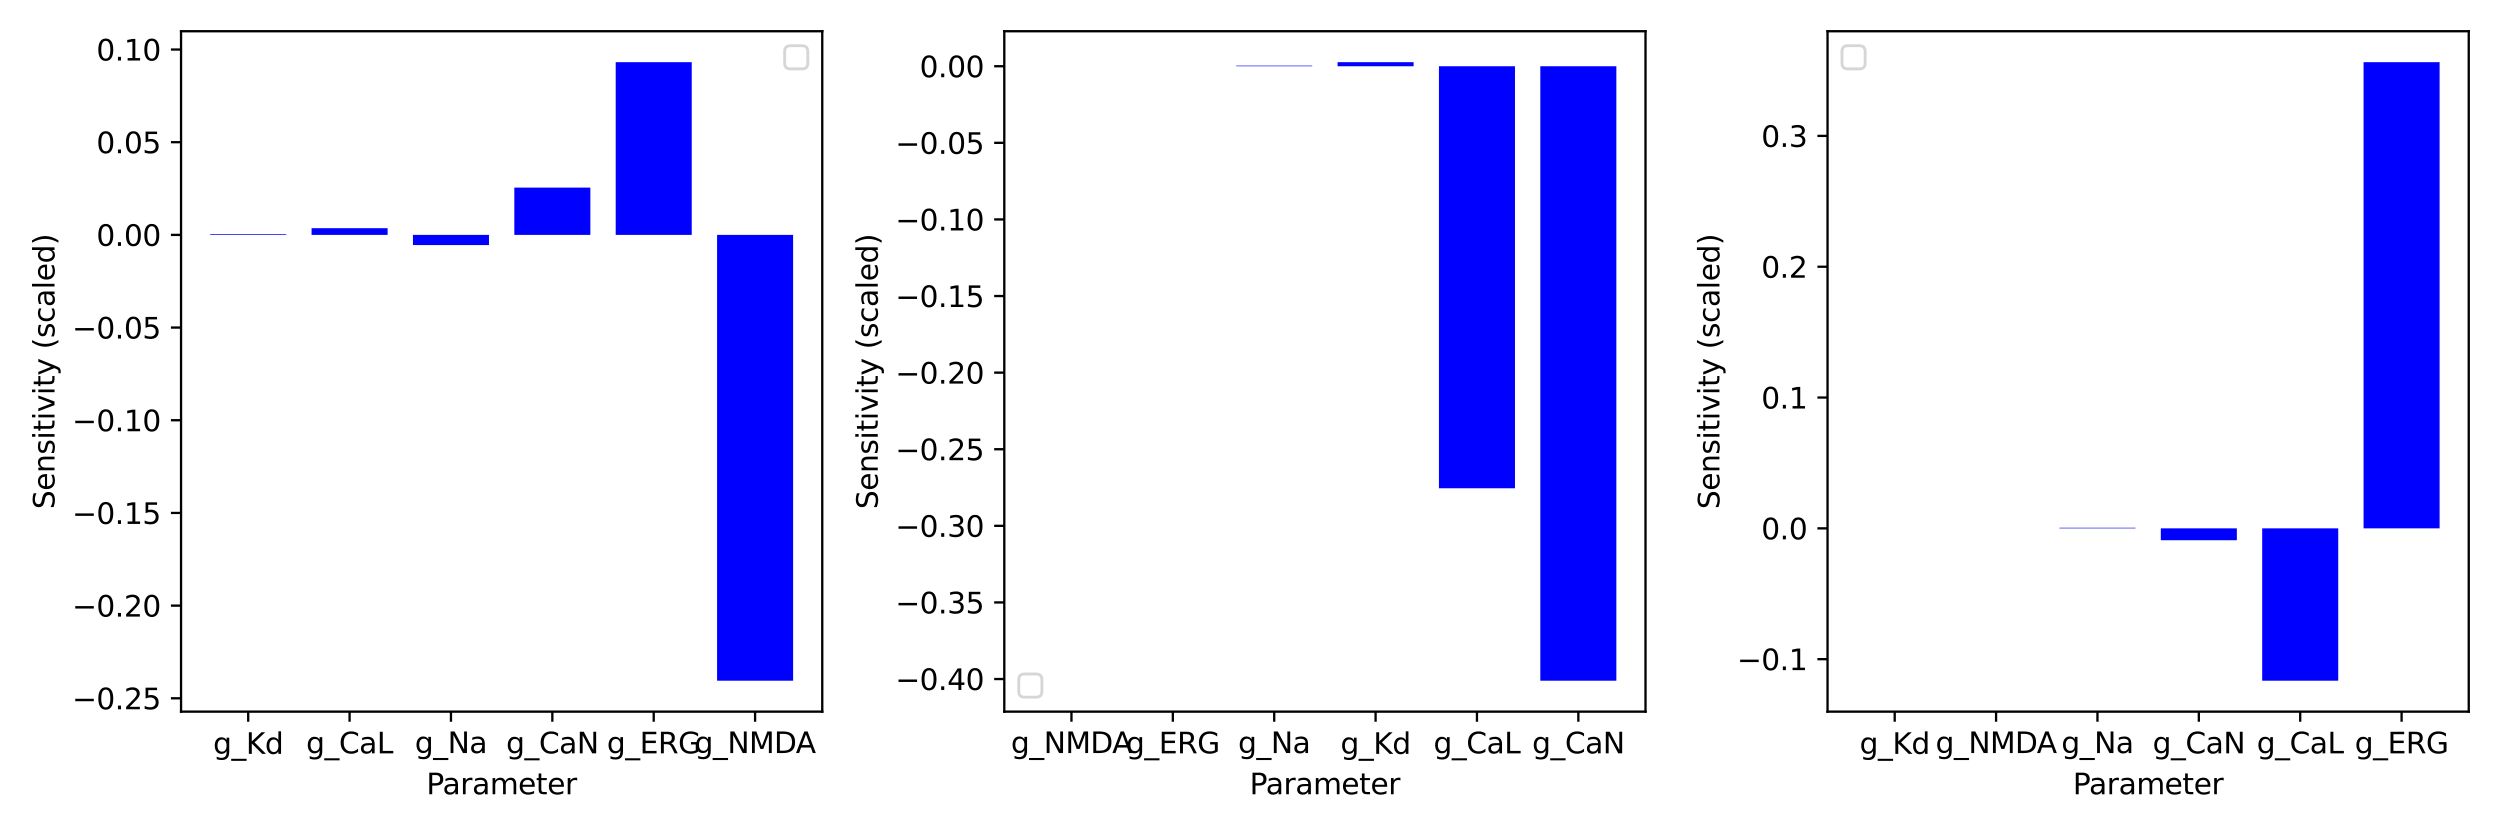 <?xml version="1.0" encoding="utf-8" standalone="no"?>
<!DOCTYPE svg PUBLIC "-//W3C//DTD SVG 1.1//EN"
  "http://www.w3.org/Graphics/SVG/1.1/DTD/svg11.dtd">
<svg xmlns:xlink="http://www.w3.org/1999/xlink" width="864pt" height="288pt" viewBox="0 0 864 288" xmlns="http://www.w3.org/2000/svg" version="1.1">
 <defs>
  <style type="text/css">*{stroke-linejoin: round; stroke-linecap: butt}</style>
 </defs>
 <g id="figure_1">
  <g id="patch_1">
   <path d="M 0 288 
L 864 288 
L 864 0 
L 0 0 
z
" style="fill: #ffffff"/>
  </g>
  <g id="axes_1">
   <g id="patch_2">
    <path d="M 62.57 245.939 
L 284.172 245.939 
L 284.172 10.8 
L 62.57 10.8 
z
" style="fill: #ffffff"/>
   </g>
   <g id="patch_3">
    <path d="M 72.643 81.178 
L 98.92 81.178 
L 98.92 80.929 
L 72.643 80.929 
z
" clip-path="url(#p688a00a482)" style="fill: #0000ff"/>
   </g>
   <g id="patch_4">
    <path d="M 107.679 81.178 
L 133.956 81.178 
L 133.956 78.865 
L 107.679 78.865 
z
" clip-path="url(#p688a00a482)" style="fill: #0000ff"/>
   </g>
   <g id="patch_5">
    <path d="M 142.715 81.178 
L 168.992 81.178 
L 168.992 84.694 
L 142.715 84.694 
z
" clip-path="url(#p688a00a482)" style="fill: #0000ff"/>
   </g>
   <g id="patch_6">
    <path d="M 177.751 81.178 
L 204.027 81.178 
L 204.027 64.836 
L 177.751 64.836 
z
" clip-path="url(#p688a00a482)" style="fill: #0000ff"/>
   </g>
   <g id="patch_7">
    <path d="M 212.786 81.178 
L 239.063 81.178 
L 239.063 21.488 
L 212.786 21.488 
z
" clip-path="url(#p688a00a482)" style="fill: #0000ff"/>
   </g>
   <g id="patch_8">
    <path d="M 247.822 81.178 
L 274.099 81.178 
L 274.099 235.251 
L 247.822 235.251 
z
" clip-path="url(#p688a00a482)" style="fill: #0000ff"/>
   </g>
   <g id="matplotlib.axis_1">
    <g id="xtick_1">
     <g id="line2d_1">
      <defs>
       <path id="m63d332023b" d="M 0 0 
L 0 3.5 
" style="stroke: #000000; stroke-width: 0.8"/>
      </defs>
      <g>
       <use xlink:href="#m63d332023b" x="85.781" y="245.939" style="stroke: #000000; stroke-width: 0.8"/>
      </g>
     </g>
     <g id="text_1">
      <!-- g_Kd -->
      <g transform="translate(73.654 260.537) scale(0.1 -0.1)">
       <defs>
        <path id="DejaVuSans-67" d="M 2906 1791 
Q 2906 2416 2648 2759 
Q 2391 3103 1925 3103 
Q 1463 3103 1205 2759 
Q 947 2416 947 1791 
Q 947 1169 1205 825 
Q 1463 481 1925 481 
Q 2391 481 2648 825 
Q 2906 1169 2906 1791 
z
M 3481 434 
Q 3481 -459 3084 -895 
Q 2688 -1331 1869 -1331 
Q 1566 -1331 1297 -1286 
Q 1028 -1241 775 -1147 
L 775 -588 
Q 1028 -725 1275 -790 
Q 1522 -856 1778 -856 
Q 2344 -856 2625 -561 
Q 2906 -266 2906 331 
L 2906 616 
Q 2728 306 2450 153 
Q 2172 0 1784 0 
Q 1141 0 747 490 
Q 353 981 353 1791 
Q 353 2603 747 3093 
Q 1141 3584 1784 3584 
Q 2172 3584 2450 3431 
Q 2728 3278 2906 2969 
L 2906 3500 
L 3481 3500 
L 3481 434 
z
" transform="scale(0.016)"/>
        <path id="DejaVuSans-5f" d="M 3263 -1063 
L 3263 -1509 
L -63 -1509 
L -63 -1063 
L 3263 -1063 
z
" transform="scale(0.016)"/>
        <path id="DejaVuSans-4b" d="M 628 4666 
L 1259 4666 
L 1259 2694 
L 3353 4666 
L 4166 4666 
L 1850 2491 
L 4331 0 
L 3500 0 
L 1259 2247 
L 1259 0 
L 628 0 
L 628 4666 
z
" transform="scale(0.016)"/>
        <path id="DejaVuSans-64" d="M 2906 2969 
L 2906 4863 
L 3481 4863 
L 3481 0 
L 2906 0 
L 2906 525 
Q 2725 213 2448 61 
Q 2172 -91 1784 -91 
Q 1150 -91 751 415 
Q 353 922 353 1747 
Q 353 2572 751 3078 
Q 1150 3584 1784 3584 
Q 2172 3584 2448 3432 
Q 2725 3281 2906 2969 
z
M 947 1747 
Q 947 1113 1208 752 
Q 1469 391 1925 391 
Q 2381 391 2643 752 
Q 2906 1113 2906 1747 
Q 2906 2381 2643 2742 
Q 2381 3103 1925 3103 
Q 1469 3103 1208 2742 
Q 947 2381 947 1747 
z
" transform="scale(0.016)"/>
       </defs>
       <use xlink:href="#DejaVuSans-67"/>
       <use xlink:href="#DejaVuSans-5f" transform="translate(63.477 0)"/>
       <use xlink:href="#DejaVuSans-4b" transform="translate(113.477 0)"/>
       <use xlink:href="#DejaVuSans-64" transform="translate(179.053 0)"/>
      </g>
     </g>
    </g>
    <g id="xtick_2">
     <g id="line2d_2">
      <g>
       <use xlink:href="#m63d332023b" x="120.817" y="245.939" style="stroke: #000000; stroke-width: 0.8"/>
      </g>
     </g>
     <g id="text_2">
      <!-- g_CaL -->
      <g transform="translate(105.802 260.361) scale(0.1 -0.1)">
       <defs>
        <path id="DejaVuSans-43" d="M 4122 4306 
L 4122 3641 
Q 3803 3938 3442 4084 
Q 3081 4231 2675 4231 
Q 1875 4231 1450 3742 
Q 1025 3253 1025 2328 
Q 1025 1406 1450 917 
Q 1875 428 2675 428 
Q 3081 428 3442 575 
Q 3803 722 4122 1019 
L 4122 359 
Q 3791 134 3420 21 
Q 3050 -91 2638 -91 
Q 1578 -91 968 557 
Q 359 1206 359 2328 
Q 359 3453 968 4101 
Q 1578 4750 2638 4750 
Q 3056 4750 3426 4639 
Q 3797 4528 4122 4306 
z
" transform="scale(0.016)"/>
        <path id="DejaVuSans-61" d="M 2194 1759 
Q 1497 1759 1228 1600 
Q 959 1441 959 1056 
Q 959 750 1161 570 
Q 1363 391 1709 391 
Q 2188 391 2477 730 
Q 2766 1069 2766 1631 
L 2766 1759 
L 2194 1759 
z
M 3341 1997 
L 3341 0 
L 2766 0 
L 2766 531 
Q 2569 213 2275 61 
Q 1981 -91 1556 -91 
Q 1019 -91 701 211 
Q 384 513 384 1019 
Q 384 1609 779 1909 
Q 1175 2209 1959 2209 
L 2766 2209 
L 2766 2266 
Q 2766 2663 2505 2880 
Q 2244 3097 1772 3097 
Q 1472 3097 1187 3025 
Q 903 2953 641 2809 
L 641 3341 
Q 956 3463 1253 3523 
Q 1550 3584 1831 3584 
Q 2591 3584 2966 3190 
Q 3341 2797 3341 1997 
z
" transform="scale(0.016)"/>
        <path id="DejaVuSans-4c" d="M 628 4666 
L 1259 4666 
L 1259 531 
L 3531 531 
L 3531 0 
L 628 0 
L 628 4666 
z
" transform="scale(0.016)"/>
       </defs>
       <use xlink:href="#DejaVuSans-67"/>
       <use xlink:href="#DejaVuSans-5f" transform="translate(63.477 0)"/>
       <use xlink:href="#DejaVuSans-43" transform="translate(113.477 0)"/>
       <use xlink:href="#DejaVuSans-61" transform="translate(183.301 0)"/>
       <use xlink:href="#DejaVuSans-4c" transform="translate(244.58 0)"/>
      </g>
     </g>
    </g>
    <g id="xtick_3">
     <g id="line2d_3">
      <g>
       <use xlink:href="#m63d332023b" x="155.853" y="245.939" style="stroke: #000000; stroke-width: 0.8"/>
      </g>
     </g>
     <g id="text_3">
      <!-- g_Na -->
      <g transform="translate(143.374 260.259) scale(0.1 -0.1)">
       <defs>
        <path id="DejaVuSans-4e" d="M 628 4666 
L 1478 4666 
L 3547 763 
L 3547 4666 
L 4159 4666 
L 4159 0 
L 3309 0 
L 1241 3903 
L 1241 0 
L 628 0 
L 628 4666 
z
" transform="scale(0.016)"/>
       </defs>
       <use xlink:href="#DejaVuSans-67"/>
       <use xlink:href="#DejaVuSans-5f" transform="translate(63.477 0)"/>
       <use xlink:href="#DejaVuSans-4e" transform="translate(113.477 0)"/>
       <use xlink:href="#DejaVuSans-61" transform="translate(188.281 0)"/>
      </g>
     </g>
    </g>
    <g id="xtick_4">
     <g id="line2d_4">
      <g>
       <use xlink:href="#m63d332023b" x="190.889" y="245.939" style="stroke: #000000; stroke-width: 0.8"/>
      </g>
     </g>
     <g id="text_4">
      <!-- g_CaN -->
      <g transform="translate(174.919 260.361) scale(0.1 -0.1)">
       <use xlink:href="#DejaVuSans-67"/>
       <use xlink:href="#DejaVuSans-5f" transform="translate(63.477 0)"/>
       <use xlink:href="#DejaVuSans-43" transform="translate(113.477 0)"/>
       <use xlink:href="#DejaVuSans-61" transform="translate(183.301 0)"/>
       <use xlink:href="#DejaVuSans-4e" transform="translate(244.58 0)"/>
      </g>
     </g>
    </g>
    <g id="xtick_5">
     <g id="line2d_5">
      <g>
       <use xlink:href="#m63d332023b" x="225.925" y="245.939" style="stroke: #000000; stroke-width: 0.8"/>
      </g>
     </g>
     <g id="text_5">
      <!-- g_ERG -->
      <g transform="translate(209.743 260.361) scale(0.1 -0.1)">
       <defs>
        <path id="DejaVuSans-45" d="M 628 4666 
L 3578 4666 
L 3578 4134 
L 1259 4134 
L 1259 2753 
L 3481 2753 
L 3481 2222 
L 1259 2222 
L 1259 531 
L 3634 531 
L 3634 0 
L 628 0 
L 628 4666 
z
" transform="scale(0.016)"/>
        <path id="DejaVuSans-52" d="M 2841 2188 
Q 3044 2119 3236 1894 
Q 3428 1669 3622 1275 
L 4263 0 
L 3584 0 
L 2988 1197 
Q 2756 1666 2539 1819 
Q 2322 1972 1947 1972 
L 1259 1972 
L 1259 0 
L 628 0 
L 628 4666 
L 2053 4666 
Q 2853 4666 3247 4331 
Q 3641 3997 3641 3322 
Q 3641 2881 3436 2590 
Q 3231 2300 2841 2188 
z
M 1259 4147 
L 1259 2491 
L 2053 2491 
Q 2509 2491 2742 2702 
Q 2975 2913 2975 3322 
Q 2975 3731 2742 3939 
Q 2509 4147 2053 4147 
L 1259 4147 
z
" transform="scale(0.016)"/>
        <path id="DejaVuSans-47" d="M 3809 666 
L 3809 1919 
L 2778 1919 
L 2778 2438 
L 4434 2438 
L 4434 434 
Q 4069 175 3628 42 
Q 3188 -91 2688 -91 
Q 1594 -91 976 548 
Q 359 1188 359 2328 
Q 359 3472 976 4111 
Q 1594 4750 2688 4750 
Q 3144 4750 3555 4637 
Q 3966 4525 4313 4306 
L 4313 3634 
Q 3963 3931 3569 4081 
Q 3175 4231 2741 4231 
Q 1884 4231 1454 3753 
Q 1025 3275 1025 2328 
Q 1025 1384 1454 906 
Q 1884 428 2741 428 
Q 3075 428 3337 486 
Q 3600 544 3809 666 
z
" transform="scale(0.016)"/>
       </defs>
       <use xlink:href="#DejaVuSans-67"/>
       <use xlink:href="#DejaVuSans-5f" transform="translate(63.477 0)"/>
       <use xlink:href="#DejaVuSans-45" transform="translate(113.477 0)"/>
       <use xlink:href="#DejaVuSans-52" transform="translate(176.66 0)"/>
       <use xlink:href="#DejaVuSans-47" transform="translate(246.143 0)"/>
      </g>
     </g>
    </g>
    <g id="xtick_6">
     <g id="line2d_6">
      <g>
       <use xlink:href="#m63d332023b" x="260.961" y="245.939" style="stroke: #000000; stroke-width: 0.8"/>
      </g>
     </g>
     <g id="text_6">
      <!-- g_NMDA -->
      <g transform="translate(240.049 260.259) scale(0.1 -0.1)">
       <defs>
        <path id="DejaVuSans-4d" d="M 628 4666 
L 1569 4666 
L 2759 1491 
L 3956 4666 
L 4897 4666 
L 4897 0 
L 4281 0 
L 4281 4097 
L 3078 897 
L 2444 897 
L 1241 4097 
L 1241 0 
L 628 0 
L 628 4666 
z
" transform="scale(0.016)"/>
        <path id="DejaVuSans-44" d="M 1259 4147 
L 1259 519 
L 2022 519 
Q 2988 519 3436 956 
Q 3884 1394 3884 2338 
Q 3884 3275 3436 3711 
Q 2988 4147 2022 4147 
L 1259 4147 
z
M 628 4666 
L 1925 4666 
Q 3281 4666 3915 4102 
Q 4550 3538 4550 2338 
Q 4550 1131 3912 565 
Q 3275 0 1925 0 
L 628 0 
L 628 4666 
z
" transform="scale(0.016)"/>
        <path id="DejaVuSans-41" d="M 2188 4044 
L 1331 1722 
L 3047 1722 
L 2188 4044 
z
M 1831 4666 
L 2547 4666 
L 4325 0 
L 3669 0 
L 3244 1197 
L 1141 1197 
L 716 0 
L 50 0 
L 1831 4666 
z
" transform="scale(0.016)"/>
       </defs>
       <use xlink:href="#DejaVuSans-67"/>
       <use xlink:href="#DejaVuSans-5f" transform="translate(63.477 0)"/>
       <use xlink:href="#DejaVuSans-4e" transform="translate(113.477 0)"/>
       <use xlink:href="#DejaVuSans-4d" transform="translate(188.281 0)"/>
       <use xlink:href="#DejaVuSans-44" transform="translate(274.561 0)"/>
       <use xlink:href="#DejaVuSans-41" transform="translate(349.812 0)"/>
      </g>
     </g>
    </g>
    <g id="text_7">
     <!-- Parameter -->
     <g transform="translate(147.359 274.493) scale(0.1 -0.1)">
      <defs>
       <path id="DejaVuSans-50" d="M 1259 4147 
L 1259 2394 
L 2053 2394 
Q 2494 2394 2734 2622 
Q 2975 2850 2975 3272 
Q 2975 3691 2734 3919 
Q 2494 4147 2053 4147 
L 1259 4147 
z
M 628 4666 
L 2053 4666 
Q 2838 4666 3239 4311 
Q 3641 3956 3641 3272 
Q 3641 2581 3239 2228 
Q 2838 1875 2053 1875 
L 1259 1875 
L 1259 0 
L 628 0 
L 628 4666 
z
" transform="scale(0.016)"/>
       <path id="DejaVuSans-72" d="M 2631 2963 
Q 2534 3019 2420 3045 
Q 2306 3072 2169 3072 
Q 1681 3072 1420 2755 
Q 1159 2438 1159 1844 
L 1159 0 
L 581 0 
L 581 3500 
L 1159 3500 
L 1159 2956 
Q 1341 3275 1631 3429 
Q 1922 3584 2338 3584 
Q 2397 3584 2469 3576 
Q 2541 3569 2628 3553 
L 2631 2963 
z
" transform="scale(0.016)"/>
       <path id="DejaVuSans-6d" d="M 3328 2828 
Q 3544 3216 3844 3400 
Q 4144 3584 4550 3584 
Q 5097 3584 5394 3201 
Q 5691 2819 5691 2113 
L 5691 0 
L 5113 0 
L 5113 2094 
Q 5113 2597 4934 2840 
Q 4756 3084 4391 3084 
Q 3944 3084 3684 2787 
Q 3425 2491 3425 1978 
L 3425 0 
L 2847 0 
L 2847 2094 
Q 2847 2600 2669 2842 
Q 2491 3084 2119 3084 
Q 1678 3084 1418 2786 
Q 1159 2488 1159 1978 
L 1159 0 
L 581 0 
L 581 3500 
L 1159 3500 
L 1159 2956 
Q 1356 3278 1631 3431 
Q 1906 3584 2284 3584 
Q 2666 3584 2933 3390 
Q 3200 3197 3328 2828 
z
" transform="scale(0.016)"/>
       <path id="DejaVuSans-65" d="M 3597 1894 
L 3597 1613 
L 953 1613 
Q 991 1019 1311 708 
Q 1631 397 2203 397 
Q 2534 397 2845 478 
Q 3156 559 3463 722 
L 3463 178 
Q 3153 47 2828 -22 
Q 2503 -91 2169 -91 
Q 1331 -91 842 396 
Q 353 884 353 1716 
Q 353 2575 817 3079 
Q 1281 3584 2069 3584 
Q 2775 3584 3186 3129 
Q 3597 2675 3597 1894 
z
M 3022 2063 
Q 3016 2534 2758 2815 
Q 2500 3097 2075 3097 
Q 1594 3097 1305 2825 
Q 1016 2553 972 2059 
L 3022 2063 
z
" transform="scale(0.016)"/>
       <path id="DejaVuSans-74" d="M 1172 4494 
L 1172 3500 
L 2356 3500 
L 2356 3053 
L 1172 3053 
L 1172 1153 
Q 1172 725 1289 603 
Q 1406 481 1766 481 
L 2356 481 
L 2356 0 
L 1766 0 
Q 1100 0 847 248 
Q 594 497 594 1153 
L 594 3053 
L 172 3053 
L 172 3500 
L 594 3500 
L 594 4494 
L 1172 4494 
z
" transform="scale(0.016)"/>
      </defs>
      <use xlink:href="#DejaVuSans-50"/>
      <use xlink:href="#DejaVuSans-61" transform="translate(55.803 0)"/>
      <use xlink:href="#DejaVuSans-72" transform="translate(117.082 0)"/>
      <use xlink:href="#DejaVuSans-61" transform="translate(158.195 0)"/>
      <use xlink:href="#DejaVuSans-6d" transform="translate(219.475 0)"/>
      <use xlink:href="#DejaVuSans-65" transform="translate(316.887 0)"/>
      <use xlink:href="#DejaVuSans-74" transform="translate(378.41 0)"/>
      <use xlink:href="#DejaVuSans-65" transform="translate(417.619 0)"/>
      <use xlink:href="#DejaVuSans-72" transform="translate(479.143 0)"/>
     </g>
    </g>
   </g>
   <g id="matplotlib.axis_2">
    <g id="ytick_1">
     <g id="line2d_7">
      <defs>
       <path id="m9a2e6e85bf" d="M 0 0 
L -3.5 0 
" style="stroke: #000000; stroke-width: 0.8"/>
      </defs>
      <g>
       <use xlink:href="#m9a2e6e85bf" x="62.57" y="241.332" style="stroke: #000000; stroke-width: 0.8"/>
      </g>
     </g>
     <g id="text_8">
      <!-- −0.25 -->
      <g transform="translate(24.925 245.131) scale(0.1 -0.1)">
       <defs>
        <path id="DejaVuSans-2212" d="M 678 2272 
L 4684 2272 
L 4684 1741 
L 678 1741 
L 678 2272 
z
" transform="scale(0.016)"/>
        <path id="DejaVuSans-30" d="M 2034 4250 
Q 1547 4250 1301 3770 
Q 1056 3291 1056 2328 
Q 1056 1369 1301 889 
Q 1547 409 2034 409 
Q 2525 409 2770 889 
Q 3016 1369 3016 2328 
Q 3016 3291 2770 3770 
Q 2525 4250 2034 4250 
z
M 2034 4750 
Q 2819 4750 3233 4129 
Q 3647 3509 3647 2328 
Q 3647 1150 3233 529 
Q 2819 -91 2034 -91 
Q 1250 -91 836 529 
Q 422 1150 422 2328 
Q 422 3509 836 4129 
Q 1250 4750 2034 4750 
z
" transform="scale(0.016)"/>
        <path id="DejaVuSans-2e" d="M 684 794 
L 1344 794 
L 1344 0 
L 684 0 
L 684 794 
z
" transform="scale(0.016)"/>
        <path id="DejaVuSans-32" d="M 1228 531 
L 3431 531 
L 3431 0 
L 469 0 
L 469 531 
Q 828 903 1448 1529 
Q 2069 2156 2228 2338 
Q 2531 2678 2651 2914 
Q 2772 3150 2772 3378 
Q 2772 3750 2511 3984 
Q 2250 4219 1831 4219 
Q 1534 4219 1204 4116 
Q 875 4013 500 3803 
L 500 4441 
Q 881 4594 1212 4672 
Q 1544 4750 1819 4750 
Q 2544 4750 2975 4387 
Q 3406 4025 3406 3419 
Q 3406 3131 3298 2873 
Q 3191 2616 2906 2266 
Q 2828 2175 2409 1742 
Q 1991 1309 1228 531 
z
" transform="scale(0.016)"/>
        <path id="DejaVuSans-35" d="M 691 4666 
L 3169 4666 
L 3169 4134 
L 1269 4134 
L 1269 2991 
Q 1406 3038 1543 3061 
Q 1681 3084 1819 3084 
Q 2600 3084 3056 2656 
Q 3513 2228 3513 1497 
Q 3513 744 3044 326 
Q 2575 -91 1722 -91 
Q 1428 -91 1123 -41 
Q 819 9 494 109 
L 494 744 
Q 775 591 1075 516 
Q 1375 441 1709 441 
Q 2250 441 2565 725 
Q 2881 1009 2881 1497 
Q 2881 1984 2565 2268 
Q 2250 2553 1709 2553 
Q 1456 2553 1204 2497 
Q 953 2441 691 2322 
L 691 4666 
z
" transform="scale(0.016)"/>
       </defs>
       <use xlink:href="#DejaVuSans-2212"/>
       <use xlink:href="#DejaVuSans-30" transform="translate(83.789 0)"/>
       <use xlink:href="#DejaVuSans-2e" transform="translate(147.412 0)"/>
       <use xlink:href="#DejaVuSans-32" transform="translate(179.199 0)"/>
       <use xlink:href="#DejaVuSans-35" transform="translate(242.822 0)"/>
      </g>
     </g>
    </g>
    <g id="ytick_2">
     <g id="line2d_8">
      <g>
       <use xlink:href="#m9a2e6e85bf" x="62.57" y="209.301" style="stroke: #000000; stroke-width: 0.8"/>
      </g>
     </g>
     <g id="text_9">
      <!-- −0.20 -->
      <g transform="translate(24.925 213.1) scale(0.1 -0.1)">
       <use xlink:href="#DejaVuSans-2212"/>
       <use xlink:href="#DejaVuSans-30" transform="translate(83.789 0)"/>
       <use xlink:href="#DejaVuSans-2e" transform="translate(147.412 0)"/>
       <use xlink:href="#DejaVuSans-32" transform="translate(179.199 0)"/>
       <use xlink:href="#DejaVuSans-30" transform="translate(242.822 0)"/>
      </g>
     </g>
    </g>
    <g id="ytick_3">
     <g id="line2d_9">
      <g>
       <use xlink:href="#m9a2e6e85bf" x="62.57" y="177.27" style="stroke: #000000; stroke-width: 0.8"/>
      </g>
     </g>
     <g id="text_10">
      <!-- −0.15 -->
      <g transform="translate(24.925 181.069) scale(0.1 -0.1)">
       <defs>
        <path id="DejaVuSans-31" d="M 794 531 
L 1825 531 
L 1825 4091 
L 703 3866 
L 703 4441 
L 1819 4666 
L 2450 4666 
L 2450 531 
L 3481 531 
L 3481 0 
L 794 0 
L 794 531 
z
" transform="scale(0.016)"/>
       </defs>
       <use xlink:href="#DejaVuSans-2212"/>
       <use xlink:href="#DejaVuSans-30" transform="translate(83.789 0)"/>
       <use xlink:href="#DejaVuSans-2e" transform="translate(147.412 0)"/>
       <use xlink:href="#DejaVuSans-31" transform="translate(179.199 0)"/>
       <use xlink:href="#DejaVuSans-35" transform="translate(242.822 0)"/>
      </g>
     </g>
    </g>
    <g id="ytick_4">
     <g id="line2d_10">
      <g>
       <use xlink:href="#m9a2e6e85bf" x="62.57" y="145.239" style="stroke: #000000; stroke-width: 0.8"/>
      </g>
     </g>
     <g id="text_11">
      <!-- −0.10 -->
      <g transform="translate(24.925 149.039) scale(0.1 -0.1)">
       <use xlink:href="#DejaVuSans-2212"/>
       <use xlink:href="#DejaVuSans-30" transform="translate(83.789 0)"/>
       <use xlink:href="#DejaVuSans-2e" transform="translate(147.412 0)"/>
       <use xlink:href="#DejaVuSans-31" transform="translate(179.199 0)"/>
       <use xlink:href="#DejaVuSans-30" transform="translate(242.822 0)"/>
      </g>
     </g>
    </g>
    <g id="ytick_5">
     <g id="line2d_11">
      <g>
       <use xlink:href="#m9a2e6e85bf" x="62.57" y="113.209" style="stroke: #000000; stroke-width: 0.8"/>
      </g>
     </g>
     <g id="text_12">
      <!-- −0.05 -->
      <g transform="translate(24.925 117.008) scale(0.1 -0.1)">
       <use xlink:href="#DejaVuSans-2212"/>
       <use xlink:href="#DejaVuSans-30" transform="translate(83.789 0)"/>
       <use xlink:href="#DejaVuSans-2e" transform="translate(147.412 0)"/>
       <use xlink:href="#DejaVuSans-30" transform="translate(179.199 0)"/>
       <use xlink:href="#DejaVuSans-35" transform="translate(242.822 0)"/>
      </g>
     </g>
    </g>
    <g id="ytick_6">
     <g id="line2d_12">
      <g>
       <use xlink:href="#m9a2e6e85bf" x="62.57" y="81.178" style="stroke: #000000; stroke-width: 0.8"/>
      </g>
     </g>
     <g id="text_13">
      <!-- 0.00 -->
      <g transform="translate(33.304 84.977) scale(0.1 -0.1)">
       <use xlink:href="#DejaVuSans-30"/>
       <use xlink:href="#DejaVuSans-2e" transform="translate(63.623 0)"/>
       <use xlink:href="#DejaVuSans-30" transform="translate(95.41 0)"/>
       <use xlink:href="#DejaVuSans-30" transform="translate(159.033 0)"/>
      </g>
     </g>
    </g>
    <g id="ytick_7">
     <g id="line2d_13">
      <g>
       <use xlink:href="#m9a2e6e85bf" x="62.57" y="49.147" style="stroke: #000000; stroke-width: 0.8"/>
      </g>
     </g>
     <g id="text_14">
      <!-- 0.05 -->
      <g transform="translate(33.304 52.947) scale(0.1 -0.1)">
       <use xlink:href="#DejaVuSans-30"/>
       <use xlink:href="#DejaVuSans-2e" transform="translate(63.623 0)"/>
       <use xlink:href="#DejaVuSans-30" transform="translate(95.41 0)"/>
       <use xlink:href="#DejaVuSans-35" transform="translate(159.033 0)"/>
      </g>
     </g>
    </g>
    <g id="ytick_8">
     <g id="line2d_14">
      <g>
       <use xlink:href="#m9a2e6e85bf" x="62.57" y="17.117" style="stroke: #000000; stroke-width: 0.8"/>
      </g>
     </g>
     <g id="text_15">
      <!-- 0.10 -->
      <g transform="translate(33.304 20.916) scale(0.1 -0.1)">
       <use xlink:href="#DejaVuSans-30"/>
       <use xlink:href="#DejaVuSans-2e" transform="translate(63.623 0)"/>
       <use xlink:href="#DejaVuSans-31" transform="translate(95.41 0)"/>
       <use xlink:href="#DejaVuSans-30" transform="translate(159.033 0)"/>
      </g>
     </g>
    </g>
    <g id="text_16">
     <!-- Sensitivity (scaled) -->
     <g transform="translate(18.845 175.948) rotate(-90) scale(0.1 -0.1)">
      <defs>
       <path id="DejaVuSans-53" d="M 3425 4513 
L 3425 3897 
Q 3066 4069 2747 4153 
Q 2428 4238 2131 4238 
Q 1616 4238 1336 4038 
Q 1056 3838 1056 3469 
Q 1056 3159 1242 3001 
Q 1428 2844 1947 2747 
L 2328 2669 
Q 3034 2534 3370 2195 
Q 3706 1856 3706 1288 
Q 3706 609 3251 259 
Q 2797 -91 1919 -91 
Q 1588 -91 1214 -16 
Q 841 59 441 206 
L 441 856 
Q 825 641 1194 531 
Q 1563 422 1919 422 
Q 2459 422 2753 634 
Q 3047 847 3047 1241 
Q 3047 1584 2836 1778 
Q 2625 1972 2144 2069 
L 1759 2144 
Q 1053 2284 737 2584 
Q 422 2884 422 3419 
Q 422 4038 858 4394 
Q 1294 4750 2059 4750 
Q 2388 4750 2728 4690 
Q 3069 4631 3425 4513 
z
" transform="scale(0.016)"/>
       <path id="DejaVuSans-6e" d="M 3513 2113 
L 3513 0 
L 2938 0 
L 2938 2094 
Q 2938 2591 2744 2837 
Q 2550 3084 2163 3084 
Q 1697 3084 1428 2787 
Q 1159 2491 1159 1978 
L 1159 0 
L 581 0 
L 581 3500 
L 1159 3500 
L 1159 2956 
Q 1366 3272 1645 3428 
Q 1925 3584 2291 3584 
Q 2894 3584 3203 3211 
Q 3513 2838 3513 2113 
z
" transform="scale(0.016)"/>
       <path id="DejaVuSans-73" d="M 2834 3397 
L 2834 2853 
Q 2591 2978 2328 3040 
Q 2066 3103 1784 3103 
Q 1356 3103 1142 2972 
Q 928 2841 928 2578 
Q 928 2378 1081 2264 
Q 1234 2150 1697 2047 
L 1894 2003 
Q 2506 1872 2764 1633 
Q 3022 1394 3022 966 
Q 3022 478 2636 193 
Q 2250 -91 1575 -91 
Q 1294 -91 989 -36 
Q 684 19 347 128 
L 347 722 
Q 666 556 975 473 
Q 1284 391 1588 391 
Q 1994 391 2212 530 
Q 2431 669 2431 922 
Q 2431 1156 2273 1281 
Q 2116 1406 1581 1522 
L 1381 1569 
Q 847 1681 609 1914 
Q 372 2147 372 2553 
Q 372 3047 722 3315 
Q 1072 3584 1716 3584 
Q 2034 3584 2315 3537 
Q 2597 3491 2834 3397 
z
" transform="scale(0.016)"/>
       <path id="DejaVuSans-69" d="M 603 3500 
L 1178 3500 
L 1178 0 
L 603 0 
L 603 3500 
z
M 603 4863 
L 1178 4863 
L 1178 4134 
L 603 4134 
L 603 4863 
z
" transform="scale(0.016)"/>
       <path id="DejaVuSans-76" d="M 191 3500 
L 800 3500 
L 1894 563 
L 2988 3500 
L 3597 3500 
L 2284 0 
L 1503 0 
L 191 3500 
z
" transform="scale(0.016)"/>
       <path id="DejaVuSans-79" d="M 2059 -325 
Q 1816 -950 1584 -1140 
Q 1353 -1331 966 -1331 
L 506 -1331 
L 506 -850 
L 844 -850 
Q 1081 -850 1212 -737 
Q 1344 -625 1503 -206 
L 1606 56 
L 191 3500 
L 800 3500 
L 1894 763 
L 2988 3500 
L 3597 3500 
L 2059 -325 
z
" transform="scale(0.016)"/>
       <path id="DejaVuSans-20" transform="scale(0.016)"/>
       <path id="DejaVuSans-28" d="M 1984 4856 
Q 1566 4138 1362 3434 
Q 1159 2731 1159 2009 
Q 1159 1288 1364 580 
Q 1569 -128 1984 -844 
L 1484 -844 
Q 1016 -109 783 600 
Q 550 1309 550 2009 
Q 550 2706 781 3412 
Q 1013 4119 1484 4856 
L 1984 4856 
z
" transform="scale(0.016)"/>
       <path id="DejaVuSans-63" d="M 3122 3366 
L 3122 2828 
Q 2878 2963 2633 3030 
Q 2388 3097 2138 3097 
Q 1578 3097 1268 2742 
Q 959 2388 959 1747 
Q 959 1106 1268 751 
Q 1578 397 2138 397 
Q 2388 397 2633 464 
Q 2878 531 3122 666 
L 3122 134 
Q 2881 22 2623 -34 
Q 2366 -91 2075 -91 
Q 1284 -91 818 406 
Q 353 903 353 1747 
Q 353 2603 823 3093 
Q 1294 3584 2113 3584 
Q 2378 3584 2631 3529 
Q 2884 3475 3122 3366 
z
" transform="scale(0.016)"/>
       <path id="DejaVuSans-6c" d="M 603 4863 
L 1178 4863 
L 1178 0 
L 603 0 
L 603 4863 
z
" transform="scale(0.016)"/>
       <path id="DejaVuSans-29" d="M 513 4856 
L 1013 4856 
Q 1481 4119 1714 3412 
Q 1947 2706 1947 2009 
Q 1947 1309 1714 600 
Q 1481 -109 1013 -844 
L 513 -844 
Q 928 -128 1133 580 
Q 1338 1288 1338 2009 
Q 1338 2731 1133 3434 
Q 928 4138 513 4856 
z
" transform="scale(0.016)"/>
      </defs>
      <use xlink:href="#DejaVuSans-53"/>
      <use xlink:href="#DejaVuSans-65" transform="translate(63.477 0)"/>
      <use xlink:href="#DejaVuSans-6e" transform="translate(125 0)"/>
      <use xlink:href="#DejaVuSans-73" transform="translate(188.379 0)"/>
      <use xlink:href="#DejaVuSans-69" transform="translate(240.479 0)"/>
      <use xlink:href="#DejaVuSans-74" transform="translate(268.262 0)"/>
      <use xlink:href="#DejaVuSans-69" transform="translate(307.471 0)"/>
      <use xlink:href="#DejaVuSans-76" transform="translate(335.254 0)"/>
      <use xlink:href="#DejaVuSans-69" transform="translate(394.434 0)"/>
      <use xlink:href="#DejaVuSans-74" transform="translate(422.217 0)"/>
      <use xlink:href="#DejaVuSans-79" transform="translate(461.426 0)"/>
      <use xlink:href="#DejaVuSans-20" transform="translate(520.605 0)"/>
      <use xlink:href="#DejaVuSans-28" transform="translate(552.393 0)"/>
      <use xlink:href="#DejaVuSans-73" transform="translate(591.406 0)"/>
      <use xlink:href="#DejaVuSans-63" transform="translate(643.506 0)"/>
      <use xlink:href="#DejaVuSans-61" transform="translate(698.486 0)"/>
      <use xlink:href="#DejaVuSans-6c" transform="translate(759.766 0)"/>
      <use xlink:href="#DejaVuSans-65" transform="translate(787.549 0)"/>
      <use xlink:href="#DejaVuSans-64" transform="translate(849.072 0)"/>
      <use xlink:href="#DejaVuSans-29" transform="translate(912.549 0)"/>
     </g>
    </g>
   </g>
   <g id="patch_9">
    <path d="M 62.57 245.939 
L 62.57 10.8 
" style="fill: none; stroke: #000000; stroke-width: 0.8; stroke-linejoin: miter; stroke-linecap: square"/>
   </g>
   <g id="patch_10">
    <path d="M 284.172 245.939 
L 284.172 10.8 
" style="fill: none; stroke: #000000; stroke-width: 0.8; stroke-linejoin: miter; stroke-linecap: square"/>
   </g>
   <g id="patch_11">
    <path d="M 62.57 245.939 
L 284.172 245.939 
" style="fill: none; stroke: #000000; stroke-width: 0.8; stroke-linejoin: miter; stroke-linecap: square"/>
   </g>
   <g id="patch_12">
    <path d="M 62.57 10.8 
L 284.172 10.8 
" style="fill: none; stroke: #000000; stroke-width: 0.8; stroke-linejoin: miter; stroke-linecap: square"/>
   </g>
   <g id="legend_1">
    <g id="patch_13">
     <path d="M 273.172 23.8 
L 277.172 23.8 
Q 279.172 23.8 279.172 21.8 
L 279.172 17.8 
Q 279.172 15.8 277.172 15.8 
L 273.172 15.8 
Q 271.172 15.8 271.172 17.8 
L 271.172 21.8 
Q 271.172 23.8 273.172 23.8 
z
" style="fill: #ffffff; opacity: 0.8; stroke: #cccccc; stroke-linejoin: miter"/>
    </g>
   </g>
  </g>
  <g id="axes_2">
   <g id="patch_14">
    <path d="M 347.084 245.939 
L 568.686 245.939 
L 568.686 10.8 
L 347.084 10.8 
z
" style="fill: #ffffff"/>
   </g>
   <g id="patch_15">
    <path d="M 357.157 22.896 
L 383.434 22.896 
L 383.434 22.896 
L 357.157 22.896 
z
" clip-path="url(#pb9e8fd494a)" style="fill: #0000ff"/>
   </g>
   <g id="patch_16">
    <path d="M 392.193 22.896 
L 418.47 22.896 
L 418.47 22.896 
L 392.193 22.896 
z
" clip-path="url(#pb9e8fd494a)" style="fill: #0000ff"/>
   </g>
   <g id="patch_17">
    <path d="M 427.229 22.896 
L 453.506 22.896 
L 453.506 22.688 
L 427.229 22.688 
z
" clip-path="url(#pb9e8fd494a)" style="fill: #0000ff"/>
   </g>
   <g id="patch_18">
    <path d="M 462.264 22.896 
L 488.541 22.896 
L 488.541 21.488 
L 462.264 21.488 
z
" clip-path="url(#pb9e8fd494a)" style="fill: #0000ff"/>
   </g>
   <g id="patch_19">
    <path d="M 497.3 22.896 
L 523.577 22.896 
L 523.577 168.746 
L 497.3 168.746 
z
" clip-path="url(#pb9e8fd494a)" style="fill: #0000ff"/>
   </g>
   <g id="patch_20">
    <path d="M 532.336 22.896 
L 558.613 22.896 
L 558.613 235.251 
L 532.336 235.251 
z
" clip-path="url(#pb9e8fd494a)" style="fill: #0000ff"/>
   </g>
   <g id="matplotlib.axis_3">
    <g id="xtick_7">
     <g id="line2d_15">
      <g>
       <use xlink:href="#m63d332023b" x="370.295" y="245.939" style="stroke: #000000; stroke-width: 0.8"/>
      </g>
     </g>
     <g id="text_17">
      <!-- g_NMDA -->
      <g transform="translate(349.383 260.259) scale(0.1 -0.1)">
       <use xlink:href="#DejaVuSans-67"/>
       <use xlink:href="#DejaVuSans-5f" transform="translate(63.477 0)"/>
       <use xlink:href="#DejaVuSans-4e" transform="translate(113.477 0)"/>
       <use xlink:href="#DejaVuSans-4d" transform="translate(188.281 0)"/>
       <use xlink:href="#DejaVuSans-44" transform="translate(274.561 0)"/>
       <use xlink:href="#DejaVuSans-41" transform="translate(349.812 0)"/>
      </g>
     </g>
    </g>
    <g id="xtick_8">
     <g id="line2d_16">
      <g>
       <use xlink:href="#m63d332023b" x="405.331" y="245.939" style="stroke: #000000; stroke-width: 0.8"/>
      </g>
     </g>
     <g id="text_18">
      <!-- g_ERG -->
      <g transform="translate(389.149 260.361) scale(0.1 -0.1)">
       <use xlink:href="#DejaVuSans-67"/>
       <use xlink:href="#DejaVuSans-5f" transform="translate(63.477 0)"/>
       <use xlink:href="#DejaVuSans-45" transform="translate(113.477 0)"/>
       <use xlink:href="#DejaVuSans-52" transform="translate(176.66 0)"/>
       <use xlink:href="#DejaVuSans-47" transform="translate(246.143 0)"/>
      </g>
     </g>
    </g>
    <g id="xtick_9">
     <g id="line2d_17">
      <g>
       <use xlink:href="#m63d332023b" x="440.367" y="245.939" style="stroke: #000000; stroke-width: 0.8"/>
      </g>
     </g>
     <g id="text_19">
      <!-- g_Na -->
      <g transform="translate(427.888 260.259) scale(0.1 -0.1)">
       <use xlink:href="#DejaVuSans-67"/>
       <use xlink:href="#DejaVuSans-5f" transform="translate(63.477 0)"/>
       <use xlink:href="#DejaVuSans-4e" transform="translate(113.477 0)"/>
       <use xlink:href="#DejaVuSans-61" transform="translate(188.281 0)"/>
      </g>
     </g>
    </g>
    <g id="xtick_10">
     <g id="line2d_18">
      <g>
       <use xlink:href="#m63d332023b" x="475.403" y="245.939" style="stroke: #000000; stroke-width: 0.8"/>
      </g>
     </g>
     <g id="text_20">
      <!-- g_Kd -->
      <g transform="translate(463.276 260.537) scale(0.1 -0.1)">
       <use xlink:href="#DejaVuSans-67"/>
       <use xlink:href="#DejaVuSans-5f" transform="translate(63.477 0)"/>
       <use xlink:href="#DejaVuSans-4b" transform="translate(113.477 0)"/>
       <use xlink:href="#DejaVuSans-64" transform="translate(179.053 0)"/>
      </g>
     </g>
    </g>
    <g id="xtick_11">
     <g id="line2d_19">
      <g>
       <use xlink:href="#m63d332023b" x="510.439" y="245.939" style="stroke: #000000; stroke-width: 0.8"/>
      </g>
     </g>
     <g id="text_21">
      <!-- g_CaL -->
      <g transform="translate(495.423 260.361) scale(0.1 -0.1)">
       <use xlink:href="#DejaVuSans-67"/>
       <use xlink:href="#DejaVuSans-5f" transform="translate(63.477 0)"/>
       <use xlink:href="#DejaVuSans-43" transform="translate(113.477 0)"/>
       <use xlink:href="#DejaVuSans-61" transform="translate(183.301 0)"/>
       <use xlink:href="#DejaVuSans-4c" transform="translate(244.58 0)"/>
      </g>
     </g>
    </g>
    <g id="xtick_12">
     <g id="line2d_20">
      <g>
       <use xlink:href="#m63d332023b" x="545.475" y="245.939" style="stroke: #000000; stroke-width: 0.8"/>
      </g>
     </g>
     <g id="text_22">
      <!-- g_CaN -->
      <g transform="translate(529.504 260.361) scale(0.1 -0.1)">
       <use xlink:href="#DejaVuSans-67"/>
       <use xlink:href="#DejaVuSans-5f" transform="translate(63.477 0)"/>
       <use xlink:href="#DejaVuSans-43" transform="translate(113.477 0)"/>
       <use xlink:href="#DejaVuSans-61" transform="translate(183.301 0)"/>
       <use xlink:href="#DejaVuSans-4e" transform="translate(244.58 0)"/>
      </g>
     </g>
    </g>
    <g id="text_23">
     <!-- Parameter -->
     <g transform="translate(431.873 274.493) scale(0.1 -0.1)">
      <use xlink:href="#DejaVuSans-50"/>
      <use xlink:href="#DejaVuSans-61" transform="translate(55.803 0)"/>
      <use xlink:href="#DejaVuSans-72" transform="translate(117.082 0)"/>
      <use xlink:href="#DejaVuSans-61" transform="translate(158.195 0)"/>
      <use xlink:href="#DejaVuSans-6d" transform="translate(219.475 0)"/>
      <use xlink:href="#DejaVuSans-65" transform="translate(316.887 0)"/>
      <use xlink:href="#DejaVuSans-74" transform="translate(378.41 0)"/>
      <use xlink:href="#DejaVuSans-65" transform="translate(417.619 0)"/>
      <use xlink:href="#DejaVuSans-72" transform="translate(479.143 0)"/>
     </g>
    </g>
   </g>
   <g id="matplotlib.axis_4">
    <g id="ytick_9">
     <g id="line2d_21">
      <g>
       <use xlink:href="#m9a2e6e85bf" x="347.084" y="234.67" style="stroke: #000000; stroke-width: 0.8"/>
      </g>
     </g>
     <g id="text_24">
      <!-- −0.40 -->
      <g transform="translate(309.439 238.469) scale(0.1 -0.1)">
       <defs>
        <path id="DejaVuSans-34" d="M 2419 4116 
L 825 1625 
L 2419 1625 
L 2419 4116 
z
M 2253 4666 
L 3047 4666 
L 3047 1625 
L 3713 1625 
L 3713 1100 
L 3047 1100 
L 3047 0 
L 2419 0 
L 2419 1100 
L 313 1100 
L 313 1709 
L 2253 4666 
z
" transform="scale(0.016)"/>
       </defs>
       <use xlink:href="#DejaVuSans-2212"/>
       <use xlink:href="#DejaVuSans-30" transform="translate(83.789 0)"/>
       <use xlink:href="#DejaVuSans-2e" transform="translate(147.412 0)"/>
       <use xlink:href="#DejaVuSans-34" transform="translate(179.199 0)"/>
       <use xlink:href="#DejaVuSans-30" transform="translate(242.822 0)"/>
      </g>
     </g>
    </g>
    <g id="ytick_10">
     <g id="line2d_22">
      <g>
       <use xlink:href="#m9a2e6e85bf" x="347.084" y="208.198" style="stroke: #000000; stroke-width: 0.8"/>
      </g>
     </g>
     <g id="text_25">
      <!-- −0.35 -->
      <g transform="translate(309.439 211.998) scale(0.1 -0.1)">
       <defs>
        <path id="DejaVuSans-33" d="M 2597 2516 
Q 3050 2419 3304 2112 
Q 3559 1806 3559 1356 
Q 3559 666 3084 287 
Q 2609 -91 1734 -91 
Q 1441 -91 1130 -33 
Q 819 25 488 141 
L 488 750 
Q 750 597 1062 519 
Q 1375 441 1716 441 
Q 2309 441 2620 675 
Q 2931 909 2931 1356 
Q 2931 1769 2642 2001 
Q 2353 2234 1838 2234 
L 1294 2234 
L 1294 2753 
L 1863 2753 
Q 2328 2753 2575 2939 
Q 2822 3125 2822 3475 
Q 2822 3834 2567 4026 
Q 2313 4219 1838 4219 
Q 1578 4219 1281 4162 
Q 984 4106 628 3988 
L 628 4550 
Q 988 4650 1302 4700 
Q 1616 4750 1894 4750 
Q 2613 4750 3031 4423 
Q 3450 4097 3450 3541 
Q 3450 3153 3228 2886 
Q 3006 2619 2597 2516 
z
" transform="scale(0.016)"/>
       </defs>
       <use xlink:href="#DejaVuSans-2212"/>
       <use xlink:href="#DejaVuSans-30" transform="translate(83.789 0)"/>
       <use xlink:href="#DejaVuSans-2e" transform="translate(147.412 0)"/>
       <use xlink:href="#DejaVuSans-33" transform="translate(179.199 0)"/>
       <use xlink:href="#DejaVuSans-35" transform="translate(242.822 0)"/>
      </g>
     </g>
    </g>
    <g id="ytick_11">
     <g id="line2d_23">
      <g>
       <use xlink:href="#m9a2e6e85bf" x="347.084" y="181.726" style="stroke: #000000; stroke-width: 0.8"/>
      </g>
     </g>
     <g id="text_26">
      <!-- −0.30 -->
      <g transform="translate(309.439 185.526) scale(0.1 -0.1)">
       <use xlink:href="#DejaVuSans-2212"/>
       <use xlink:href="#DejaVuSans-30" transform="translate(83.789 0)"/>
       <use xlink:href="#DejaVuSans-2e" transform="translate(147.412 0)"/>
       <use xlink:href="#DejaVuSans-33" transform="translate(179.199 0)"/>
       <use xlink:href="#DejaVuSans-30" transform="translate(242.822 0)"/>
      </g>
     </g>
    </g>
    <g id="ytick_12">
     <g id="line2d_24">
      <g>
       <use xlink:href="#m9a2e6e85bf" x="347.084" y="155.255" style="stroke: #000000; stroke-width: 0.8"/>
      </g>
     </g>
     <g id="text_27">
      <!-- −0.25 -->
      <g transform="translate(309.439 159.054) scale(0.1 -0.1)">
       <use xlink:href="#DejaVuSans-2212"/>
       <use xlink:href="#DejaVuSans-30" transform="translate(83.789 0)"/>
       <use xlink:href="#DejaVuSans-2e" transform="translate(147.412 0)"/>
       <use xlink:href="#DejaVuSans-32" transform="translate(179.199 0)"/>
       <use xlink:href="#DejaVuSans-35" transform="translate(242.822 0)"/>
      </g>
     </g>
    </g>
    <g id="ytick_13">
     <g id="line2d_25">
      <g>
       <use xlink:href="#m9a2e6e85bf" x="347.084" y="128.783" style="stroke: #000000; stroke-width: 0.8"/>
      </g>
     </g>
     <g id="text_28">
      <!-- −0.20 -->
      <g transform="translate(309.439 132.582) scale(0.1 -0.1)">
       <use xlink:href="#DejaVuSans-2212"/>
       <use xlink:href="#DejaVuSans-30" transform="translate(83.789 0)"/>
       <use xlink:href="#DejaVuSans-2e" transform="translate(147.412 0)"/>
       <use xlink:href="#DejaVuSans-32" transform="translate(179.199 0)"/>
       <use xlink:href="#DejaVuSans-30" transform="translate(242.822 0)"/>
      </g>
     </g>
    </g>
    <g id="ytick_14">
     <g id="line2d_26">
      <g>
       <use xlink:href="#m9a2e6e85bf" x="347.084" y="102.311" style="stroke: #000000; stroke-width: 0.8"/>
      </g>
     </g>
     <g id="text_29">
      <!-- −0.15 -->
      <g transform="translate(309.439 106.11) scale(0.1 -0.1)">
       <use xlink:href="#DejaVuSans-2212"/>
       <use xlink:href="#DejaVuSans-30" transform="translate(83.789 0)"/>
       <use xlink:href="#DejaVuSans-2e" transform="translate(147.412 0)"/>
       <use xlink:href="#DejaVuSans-31" transform="translate(179.199 0)"/>
       <use xlink:href="#DejaVuSans-35" transform="translate(242.822 0)"/>
      </g>
     </g>
    </g>
    <g id="ytick_15">
     <g id="line2d_27">
      <g>
       <use xlink:href="#m9a2e6e85bf" x="347.084" y="75.839" style="stroke: #000000; stroke-width: 0.8"/>
      </g>
     </g>
     <g id="text_30">
      <!-- −0.10 -->
      <g transform="translate(309.439 79.638) scale(0.1 -0.1)">
       <use xlink:href="#DejaVuSans-2212"/>
       <use xlink:href="#DejaVuSans-30" transform="translate(83.789 0)"/>
       <use xlink:href="#DejaVuSans-2e" transform="translate(147.412 0)"/>
       <use xlink:href="#DejaVuSans-31" transform="translate(179.199 0)"/>
       <use xlink:href="#DejaVuSans-30" transform="translate(242.822 0)"/>
      </g>
     </g>
    </g>
    <g id="ytick_16">
     <g id="line2d_28">
      <g>
       <use xlink:href="#m9a2e6e85bf" x="347.084" y="49.367" style="stroke: #000000; stroke-width: 0.8"/>
      </g>
     </g>
     <g id="text_31">
      <!-- −0.05 -->
      <g transform="translate(309.439 53.167) scale(0.1 -0.1)">
       <use xlink:href="#DejaVuSans-2212"/>
       <use xlink:href="#DejaVuSans-30" transform="translate(83.789 0)"/>
       <use xlink:href="#DejaVuSans-2e" transform="translate(147.412 0)"/>
       <use xlink:href="#DejaVuSans-30" transform="translate(179.199 0)"/>
       <use xlink:href="#DejaVuSans-35" transform="translate(242.822 0)"/>
      </g>
     </g>
    </g>
    <g id="ytick_17">
     <g id="line2d_29">
      <g>
       <use xlink:href="#m9a2e6e85bf" x="347.084" y="22.896" style="stroke: #000000; stroke-width: 0.8"/>
      </g>
     </g>
     <g id="text_32">
      <!-- 0.00 -->
      <g transform="translate(317.818 26.695) scale(0.1 -0.1)">
       <use xlink:href="#DejaVuSans-30"/>
       <use xlink:href="#DejaVuSans-2e" transform="translate(63.623 0)"/>
       <use xlink:href="#DejaVuSans-30" transform="translate(95.41 0)"/>
       <use xlink:href="#DejaVuSans-30" transform="translate(159.033 0)"/>
      </g>
     </g>
    </g>
    <g id="text_33">
     <!-- Sensitivity (scaled) -->
     <g transform="translate(303.359 175.948) rotate(-90) scale(0.1 -0.1)">
      <use xlink:href="#DejaVuSans-53"/>
      <use xlink:href="#DejaVuSans-65" transform="translate(63.477 0)"/>
      <use xlink:href="#DejaVuSans-6e" transform="translate(125 0)"/>
      <use xlink:href="#DejaVuSans-73" transform="translate(188.379 0)"/>
      <use xlink:href="#DejaVuSans-69" transform="translate(240.479 0)"/>
      <use xlink:href="#DejaVuSans-74" transform="translate(268.262 0)"/>
      <use xlink:href="#DejaVuSans-69" transform="translate(307.471 0)"/>
      <use xlink:href="#DejaVuSans-76" transform="translate(335.254 0)"/>
      <use xlink:href="#DejaVuSans-69" transform="translate(394.434 0)"/>
      <use xlink:href="#DejaVuSans-74" transform="translate(422.217 0)"/>
      <use xlink:href="#DejaVuSans-79" transform="translate(461.426 0)"/>
      <use xlink:href="#DejaVuSans-20" transform="translate(520.605 0)"/>
      <use xlink:href="#DejaVuSans-28" transform="translate(552.393 0)"/>
      <use xlink:href="#DejaVuSans-73" transform="translate(591.406 0)"/>
      <use xlink:href="#DejaVuSans-63" transform="translate(643.506 0)"/>
      <use xlink:href="#DejaVuSans-61" transform="translate(698.486 0)"/>
      <use xlink:href="#DejaVuSans-6c" transform="translate(759.766 0)"/>
      <use xlink:href="#DejaVuSans-65" transform="translate(787.549 0)"/>
      <use xlink:href="#DejaVuSans-64" transform="translate(849.072 0)"/>
      <use xlink:href="#DejaVuSans-29" transform="translate(912.549 0)"/>
     </g>
    </g>
   </g>
   <g id="patch_21">
    <path d="M 347.084 245.939 
L 347.084 10.8 
" style="fill: none; stroke: #000000; stroke-width: 0.8; stroke-linejoin: miter; stroke-linecap: square"/>
   </g>
   <g id="patch_22">
    <path d="M 568.686 245.939 
L 568.686 10.8 
" style="fill: none; stroke: #000000; stroke-width: 0.8; stroke-linejoin: miter; stroke-linecap: square"/>
   </g>
   <g id="patch_23">
    <path d="M 347.084 245.939 
L 568.686 245.939 
" style="fill: none; stroke: #000000; stroke-width: 0.8; stroke-linejoin: miter; stroke-linecap: square"/>
   </g>
   <g id="patch_24">
    <path d="M 347.084 10.8 
L 568.686 10.8 
" style="fill: none; stroke: #000000; stroke-width: 0.8; stroke-linejoin: miter; stroke-linecap: square"/>
   </g>
   <g id="legend_2">
    <g id="patch_25">
     <path d="M 354.084 240.939 
L 358.084 240.939 
Q 360.084 240.939 360.084 238.939 
L 360.084 234.939 
Q 360.084 232.939 358.084 232.939 
L 354.084 232.939 
Q 352.084 232.939 352.084 234.939 
L 352.084 238.939 
Q 352.084 240.939 354.084 240.939 
z
" style="fill: #ffffff; opacity: 0.8; stroke: #cccccc; stroke-linejoin: miter"/>
    </g>
   </g>
  </g>
  <g id="axes_3">
   <g id="patch_26">
    <path d="M 631.598 245.939 
L 853.2 245.939 
L 853.2 10.8 
L 631.598 10.8 
z
" style="fill: #ffffff"/>
   </g>
   <g id="patch_27">
    <path d="M 641.671 182.599 
L 667.948 182.599 
L 667.948 182.599 
L 641.671 182.599 
z
" clip-path="url(#p5162db60f5)" style="fill: #0000ff"/>
   </g>
   <g id="patch_28">
    <path d="M 676.707 182.599 
L 702.984 182.599 
L 702.984 182.599 
L 676.707 182.599 
z
" clip-path="url(#p5162db60f5)" style="fill: #0000ff"/>
   </g>
   <g id="patch_29">
    <path d="M 711.743 182.599 
L 738.019 182.599 
L 738.019 182.391 
L 711.743 182.391 
z
" clip-path="url(#p5162db60f5)" style="fill: #0000ff"/>
   </g>
   <g id="patch_30">
    <path d="M 746.778 182.599 
L 773.055 182.599 
L 773.055 186.702 
L 746.778 186.702 
z
" clip-path="url(#p5162db60f5)" style="fill: #0000ff"/>
   </g>
   <g id="patch_31">
    <path d="M 781.814 182.599 
L 808.091 182.599 
L 808.091 235.251 
L 781.814 235.251 
z
" clip-path="url(#p5162db60f5)" style="fill: #0000ff"/>
   </g>
   <g id="patch_32">
    <path d="M 816.85 182.599 
L 843.127 182.599 
L 843.127 21.488 
L 816.85 21.488 
z
" clip-path="url(#p5162db60f5)" style="fill: #0000ff"/>
   </g>
   <g id="matplotlib.axis_5">
    <g id="xtick_13">
     <g id="line2d_30">
      <g>
       <use xlink:href="#m63d332023b" x="654.809" y="245.939" style="stroke: #000000; stroke-width: 0.8"/>
      </g>
     </g>
     <g id="text_34">
      <!-- g_Kd -->
      <g transform="translate(642.682 260.537) scale(0.1 -0.1)">
       <use xlink:href="#DejaVuSans-67"/>
       <use xlink:href="#DejaVuSans-5f" transform="translate(63.477 0)"/>
       <use xlink:href="#DejaVuSans-4b" transform="translate(113.477 0)"/>
       <use xlink:href="#DejaVuSans-64" transform="translate(179.053 0)"/>
      </g>
     </g>
    </g>
    <g id="xtick_14">
     <g id="line2d_31">
      <g>
       <use xlink:href="#m63d332023b" x="689.845" y="245.939" style="stroke: #000000; stroke-width: 0.8"/>
      </g>
     </g>
     <g id="text_35">
      <!-- g_NMDA -->
      <g transform="translate(668.933 260.259) scale(0.1 -0.1)">
       <use xlink:href="#DejaVuSans-67"/>
       <use xlink:href="#DejaVuSans-5f" transform="translate(63.477 0)"/>
       <use xlink:href="#DejaVuSans-4e" transform="translate(113.477 0)"/>
       <use xlink:href="#DejaVuSans-4d" transform="translate(188.281 0)"/>
       <use xlink:href="#DejaVuSans-44" transform="translate(274.561 0)"/>
       <use xlink:href="#DejaVuSans-41" transform="translate(349.812 0)"/>
      </g>
     </g>
    </g>
    <g id="xtick_15">
     <g id="line2d_32">
      <g>
       <use xlink:href="#m63d332023b" x="724.881" y="245.939" style="stroke: #000000; stroke-width: 0.8"/>
      </g>
     </g>
     <g id="text_36">
      <!-- g_Na -->
      <g transform="translate(712.402 260.259) scale(0.1 -0.1)">
       <use xlink:href="#DejaVuSans-67"/>
       <use xlink:href="#DejaVuSans-5f" transform="translate(63.477 0)"/>
       <use xlink:href="#DejaVuSans-4e" transform="translate(113.477 0)"/>
       <use xlink:href="#DejaVuSans-61" transform="translate(188.281 0)"/>
      </g>
     </g>
    </g>
    <g id="xtick_16">
     <g id="line2d_33">
      <g>
       <use xlink:href="#m63d332023b" x="759.917" y="245.939" style="stroke: #000000; stroke-width: 0.8"/>
      </g>
     </g>
     <g id="text_37">
      <!-- g_CaN -->
      <g transform="translate(743.947 260.361) scale(0.1 -0.1)">
       <use xlink:href="#DejaVuSans-67"/>
       <use xlink:href="#DejaVuSans-5f" transform="translate(63.477 0)"/>
       <use xlink:href="#DejaVuSans-43" transform="translate(113.477 0)"/>
       <use xlink:href="#DejaVuSans-61" transform="translate(183.301 0)"/>
       <use xlink:href="#DejaVuSans-4e" transform="translate(244.58 0)"/>
      </g>
     </g>
    </g>
    <g id="xtick_17">
     <g id="line2d_34">
      <g>
       <use xlink:href="#m63d332023b" x="794.953" y="245.939" style="stroke: #000000; stroke-width: 0.8"/>
      </g>
     </g>
     <g id="text_38">
      <!-- g_CaL -->
      <g transform="translate(779.937 260.361) scale(0.1 -0.1)">
       <use xlink:href="#DejaVuSans-67"/>
       <use xlink:href="#DejaVuSans-5f" transform="translate(63.477 0)"/>
       <use xlink:href="#DejaVuSans-43" transform="translate(113.477 0)"/>
       <use xlink:href="#DejaVuSans-61" transform="translate(183.301 0)"/>
       <use xlink:href="#DejaVuSans-4c" transform="translate(244.58 0)"/>
      </g>
     </g>
    </g>
    <g id="xtick_18">
     <g id="line2d_35">
      <g>
       <use xlink:href="#m63d332023b" x="829.989" y="245.939" style="stroke: #000000; stroke-width: 0.8"/>
      </g>
     </g>
     <g id="text_39">
      <!-- g_ERG -->
      <g transform="translate(813.807 260.361) scale(0.1 -0.1)">
       <use xlink:href="#DejaVuSans-67"/>
       <use xlink:href="#DejaVuSans-5f" transform="translate(63.477 0)"/>
       <use xlink:href="#DejaVuSans-45" transform="translate(113.477 0)"/>
       <use xlink:href="#DejaVuSans-52" transform="translate(176.66 0)"/>
       <use xlink:href="#DejaVuSans-47" transform="translate(246.143 0)"/>
      </g>
     </g>
    </g>
    <g id="text_40">
     <!-- Parameter -->
     <g transform="translate(716.386 274.493) scale(0.1 -0.1)">
      <use xlink:href="#DejaVuSans-50"/>
      <use xlink:href="#DejaVuSans-61" transform="translate(55.803 0)"/>
      <use xlink:href="#DejaVuSans-72" transform="translate(117.082 0)"/>
      <use xlink:href="#DejaVuSans-61" transform="translate(158.195 0)"/>
      <use xlink:href="#DejaVuSans-6d" transform="translate(219.475 0)"/>
      <use xlink:href="#DejaVuSans-65" transform="translate(316.887 0)"/>
      <use xlink:href="#DejaVuSans-74" transform="translate(378.41 0)"/>
      <use xlink:href="#DejaVuSans-65" transform="translate(417.619 0)"/>
      <use xlink:href="#DejaVuSans-72" transform="translate(479.143 0)"/>
     </g>
    </g>
   </g>
   <g id="matplotlib.axis_6">
    <g id="ytick_18">
     <g id="line2d_36">
      <g>
       <use xlink:href="#m9a2e6e85bf" x="631.598" y="227.808" style="stroke: #000000; stroke-width: 0.8"/>
      </g>
     </g>
     <g id="text_41">
      <!-- −0.1 -->
      <g transform="translate(600.315 231.607) scale(0.1 -0.1)">
       <use xlink:href="#DejaVuSans-2212"/>
       <use xlink:href="#DejaVuSans-30" transform="translate(83.789 0)"/>
       <use xlink:href="#DejaVuSans-2e" transform="translate(147.412 0)"/>
       <use xlink:href="#DejaVuSans-31" transform="translate(179.199 0)"/>
      </g>
     </g>
    </g>
    <g id="ytick_19">
     <g id="line2d_37">
      <g>
       <use xlink:href="#m9a2e6e85bf" x="631.598" y="182.599" style="stroke: #000000; stroke-width: 0.8"/>
      </g>
     </g>
     <g id="text_42">
      <!-- 0.0 -->
      <g transform="translate(608.695 186.398) scale(0.1 -0.1)">
       <use xlink:href="#DejaVuSans-30"/>
       <use xlink:href="#DejaVuSans-2e" transform="translate(63.623 0)"/>
       <use xlink:href="#DejaVuSans-30" transform="translate(95.41 0)"/>
      </g>
     </g>
    </g>
    <g id="ytick_20">
     <g id="line2d_38">
      <g>
       <use xlink:href="#m9a2e6e85bf" x="631.598" y="137.391" style="stroke: #000000; stroke-width: 0.8"/>
      </g>
     </g>
     <g id="text_43">
      <!-- 0.1 -->
      <g transform="translate(608.695 141.19) scale(0.1 -0.1)">
       <use xlink:href="#DejaVuSans-30"/>
       <use xlink:href="#DejaVuSans-2e" transform="translate(63.623 0)"/>
       <use xlink:href="#DejaVuSans-31" transform="translate(95.41 0)"/>
      </g>
     </g>
    </g>
    <g id="ytick_21">
     <g id="line2d_39">
      <g>
       <use xlink:href="#m9a2e6e85bf" x="631.598" y="92.182" style="stroke: #000000; stroke-width: 0.8"/>
      </g>
     </g>
     <g id="text_44">
      <!-- 0.2 -->
      <g transform="translate(608.695 95.981) scale(0.1 -0.1)">
       <use xlink:href="#DejaVuSans-30"/>
       <use xlink:href="#DejaVuSans-2e" transform="translate(63.623 0)"/>
       <use xlink:href="#DejaVuSans-32" transform="translate(95.41 0)"/>
      </g>
     </g>
    </g>
    <g id="ytick_22">
     <g id="line2d_40">
      <g>
       <use xlink:href="#m9a2e6e85bf" x="631.598" y="46.973" style="stroke: #000000; stroke-width: 0.8"/>
      </g>
     </g>
     <g id="text_45">
      <!-- 0.3 -->
      <g transform="translate(608.695 50.773) scale(0.1 -0.1)">
       <use xlink:href="#DejaVuSans-30"/>
       <use xlink:href="#DejaVuSans-2e" transform="translate(63.623 0)"/>
       <use xlink:href="#DejaVuSans-33" transform="translate(95.41 0)"/>
      </g>
     </g>
    </g>
    <g id="text_46">
     <!-- Sensitivity (scaled) -->
     <g transform="translate(594.235 175.948) rotate(-90) scale(0.1 -0.1)">
      <use xlink:href="#DejaVuSans-53"/>
      <use xlink:href="#DejaVuSans-65" transform="translate(63.477 0)"/>
      <use xlink:href="#DejaVuSans-6e" transform="translate(125 0)"/>
      <use xlink:href="#DejaVuSans-73" transform="translate(188.379 0)"/>
      <use xlink:href="#DejaVuSans-69" transform="translate(240.479 0)"/>
      <use xlink:href="#DejaVuSans-74" transform="translate(268.262 0)"/>
      <use xlink:href="#DejaVuSans-69" transform="translate(307.471 0)"/>
      <use xlink:href="#DejaVuSans-76" transform="translate(335.254 0)"/>
      <use xlink:href="#DejaVuSans-69" transform="translate(394.434 0)"/>
      <use xlink:href="#DejaVuSans-74" transform="translate(422.217 0)"/>
      <use xlink:href="#DejaVuSans-79" transform="translate(461.426 0)"/>
      <use xlink:href="#DejaVuSans-20" transform="translate(520.605 0)"/>
      <use xlink:href="#DejaVuSans-28" transform="translate(552.393 0)"/>
      <use xlink:href="#DejaVuSans-73" transform="translate(591.406 0)"/>
      <use xlink:href="#DejaVuSans-63" transform="translate(643.506 0)"/>
      <use xlink:href="#DejaVuSans-61" transform="translate(698.486 0)"/>
      <use xlink:href="#DejaVuSans-6c" transform="translate(759.766 0)"/>
      <use xlink:href="#DejaVuSans-65" transform="translate(787.549 0)"/>
      <use xlink:href="#DejaVuSans-64" transform="translate(849.072 0)"/>
      <use xlink:href="#DejaVuSans-29" transform="translate(912.549 0)"/>
     </g>
    </g>
   </g>
   <g id="patch_33">
    <path d="M 631.598 245.939 
L 631.598 10.8 
" style="fill: none; stroke: #000000; stroke-width: 0.8; stroke-linejoin: miter; stroke-linecap: square"/>
   </g>
   <g id="patch_34">
    <path d="M 853.2 245.939 
L 853.2 10.8 
" style="fill: none; stroke: #000000; stroke-width: 0.8; stroke-linejoin: miter; stroke-linecap: square"/>
   </g>
   <g id="patch_35">
    <path d="M 631.598 245.939 
L 853.2 245.939 
" style="fill: none; stroke: #000000; stroke-width: 0.8; stroke-linejoin: miter; stroke-linecap: square"/>
   </g>
   <g id="patch_36">
    <path d="M 631.598 10.8 
L 853.2 10.8 
" style="fill: none; stroke: #000000; stroke-width: 0.8; stroke-linejoin: miter; stroke-linecap: square"/>
   </g>
   <g id="legend_3">
    <g id="patch_37">
     <path d="M 638.598 23.8 
L 642.598 23.8 
Q 644.598 23.8 644.598 21.8 
L 644.598 17.8 
Q 644.598 15.8 642.598 15.8 
L 638.598 15.8 
Q 636.598 15.8 636.598 17.8 
L 636.598 21.8 
Q 636.598 23.8 638.598 23.8 
z
" style="fill: #ffffff; opacity: 0.8; stroke: #cccccc; stroke-linejoin: miter"/>
    </g>
   </g>
  </g>
 </g>
 <defs>
  <clipPath id="p688a00a482">
   <rect x="62.57" y="10.8" width="221.602" height="235.139"/>
  </clipPath>
  <clipPath id="pb9e8fd494a">
   <rect x="347.084" y="10.8" width="221.602" height="235.139"/>
  </clipPath>
  <clipPath id="p5162db60f5">
   <rect x="631.598" y="10.8" width="221.602" height="235.139"/>
  </clipPath>
 </defs>
</svg>
